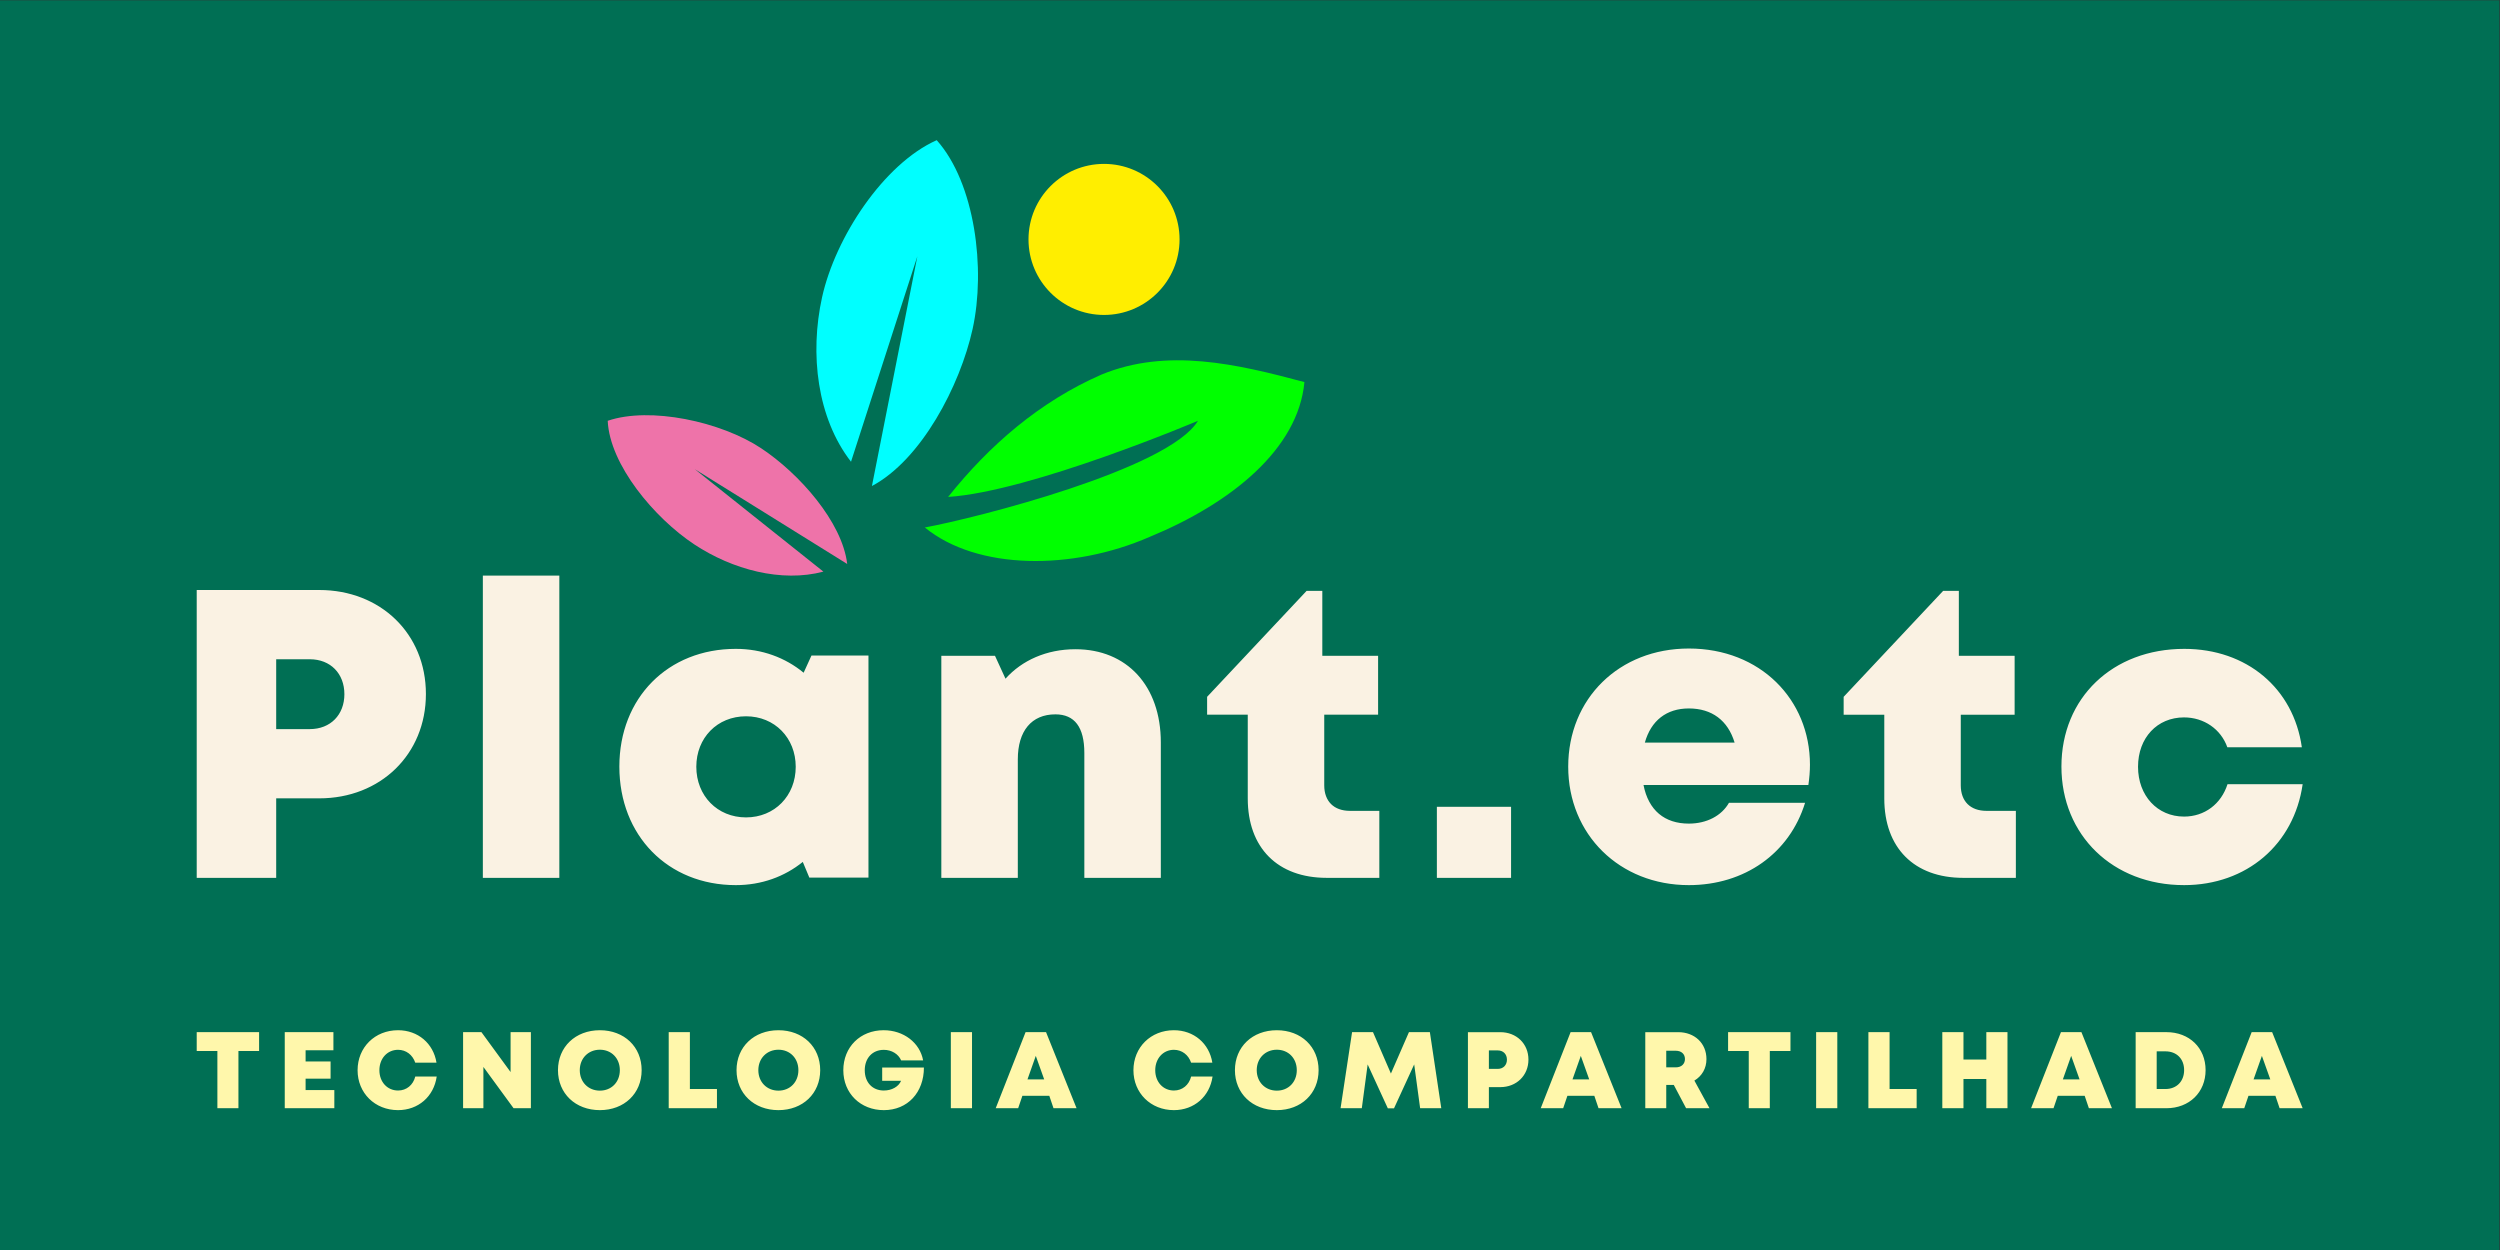 <?xml version="1.0" encoding="UTF-8" standalone="no"?>
<svg
   xmlns:dc="http://purl.org/dc/elements/1.1/"
   xmlns:cc="http://creativecommons.org/ns#"
   xmlns:rdf="http://www.w3.org/1999/02/22-rdf-syntax-ns#"
   xmlns:svg="http://www.w3.org/2000/svg"
   xmlns="http://www.w3.org/2000/svg"
   viewBox="0 0 1600 800"
   height="800"
   width="1600"
   xml:space="preserve"
   id="svg2"
   version="1.1"><rect x="0" y="0" width="1600" height="800" fill="#333333" stroke="none"/><defs
     id="defs6" /><g
     transform="matrix(1.333,0,0,-1.333,0,800)"
     id="g10"><g
       transform="scale(0.1)"
       id="g12"><path
         id="path14"
         style="fill:#006f54;fill-opacity:1;fill-rule:nonzero;stroke:none"
         d="M 0,6000 V 0 H 12000 V 6000 H 0" /><path
         id="path16"
         style="fill:#faf2e3;fill-opacity:1;fill-rule:nonzero;stroke:none"
         d="M 1532.86,3168.76 H 944.469 V 1786.77 h 381.591 v 381.69 h 206.8 c 293.75,0 512.01,211.18 512.01,500.99 0,289.8 -218.26,499.31 -512.01,499.31 z m -45.65,-667.86 h -161.15 v 335.39 h 161.15 c 100.22,0 166.28,-69.45 166.28,-167.69 0,-98.22 -66.06,-167.7 -166.28,-167.7 z m 831.03,-714.13 h 367.21 v 1451.09 h -367.21 z m 1577.74,1067.25 -37.57,-82.45 c -88.03,72.64 -200.19,114.57 -325.75,114.57 -325.99,0 -559.02,-235 -559.02,-565.17 0,-331.32 233.03,-569.14 559.02,-569.14 123.82,0 234.38,40.75 321.68,111.46 l 31.45,-75.39 h 283.88 V 2854 Z m -314.22,-777.05 c -137.55,0 -238.65,103.92 -238.65,243.15 0,138.38 100.27,242.3 238.65,242.3 137.54,0 238.65,-103.92 238.65,-242.3 0,-139.23 -101.11,-243.15 -238.65,-243.15 z m 1581.41,807.43 c -137.86,0 -256.22,-53.01 -335.6,-141.45 l -50.44,109.93 H 4519.51 V 1786.77 h 367.21 v 569.3 c 0,135.69 65.88,215.67 180.39,215.67 92.41,0 139.02,-61.56 139.02,-185.64 v -599.33 h 367.22 v 650.07 c 0,271.62 -162.6,447.56 -410.18,447.56 z m 1318.32,-776 c -77.47,0 -123.55,46.06 -123.55,122.4 v 339.28 h 258.57 v 282.8 h -267.83 v 311.69 h -75.43 l -477.66,-508.65 v -85.84 h 195.14 v -402.27 c 0,-236.92 143.29,-381.04 379.06,-381.04 h 252.64 v 321.63 z m 417.2,-321.63 h 356.22 v 341.14 h -356.22 z m 1791.26,543.16 c 0,312.71 -237.93,557.87 -581.58,557.87 -334.61,0 -579.07,-240.33 -579.07,-567.17 0,-325.69 246.43,-568.82 579.07,-568.82 267.48,0 483.15,152.02 558.17,395.32 h -365.42 c -35.3,-62.4 -106.96,-99.97 -192.75,-99.97 -115.94,0 -193.61,63.23 -217.64,185.52 h 791.62 c 4.78,32.97 7.58,65.09 7.58,97.21 z m -581.59,270.14 c 110.81,0 187.61,-57.49 219.83,-164.04 h -430.98 c 29.71,105.9 104.12,164.04 211.15,164.04 z M 9537.62,2108.4 c -77.47,0 -123.55,46.06 -123.55,122.4 v 339.28 h 258.56 v 282.8 h -267.82 v 311.69 h -75.44 l -477.65,-508.65 v -85.84 h 195.13 v -402.27 c 0,-236.92 143.3,-381.04 379.06,-381.04 h 252.65 V 2108.4 Z M 10486,1751.83 c 300.2,0 528,195.09 569.5,484.6 h -360.8 c -30.3,-95.18 -110.2,-155.53 -208.7,-155.53 -127.9,0 -220.9,100.33 -220.9,239.24 0,138.91 91.9,236.97 220.9,236.97 95.7,0 177,-56.42 207.9,-143.41 h 357.7 c -40.1,283.58 -264.8,472.46 -564.5,472.46 -344.1,0 -589.78,-235 -589.78,-564.88 0,-329.88 246.78,-569.41 588.68,-569.41 v -0.04" /><path
         id="path18"
         style="fill:#fff7ab;fill-opacity:1;fill-rule:nonzero;stroke:none"
         d="M 1243.97,1045.98 H 944.469 v -90.621 h 99.221 V 680.762 h 101.07 v 274.597 h 99.21 z m 223.3,-278.082 v 54.782 h 119.96 v 82.379 h -119.96 v 53.929 h 133.53 v 86.982 H 1367.15 V 680.832 h 238.06 v 87.066 z m 443.71,-96.378 c 97.29,0 171.87,65.152 185.76,161.171 h -102.92 c -10.23,-40.589 -42.09,-67 -82.62,-67 -51.72,0 -89.65,40.981 -89.65,97.321 0,56.558 37.93,98.136 89.65,98.136 38.44,0 70,-24.316 82.54,-61.769 h 101.95 c -14.85,92.613 -88.99,155.791 -184.71,155.791 -111.16,0 -194.13,-82.299 -194.13,-192.158 0,-109.25 82.97,-191.5 194.13,-191.5 z m 540.43,374.42 V 854.352 l -139.95,191.588 h -88.07 V 680.762 h 97.51 V 878.93 l 144.8,-198.168 h 83.22 v 365.178 z m 428.7,-374.42 c 117.14,0 200.57,79.871 200.57,191.82 0,111.961 -83.43,191.83 -200.57,191.83 -117.43,0 -201.17,-80.17 -201.17,-191.83 0,-111.649 83.74,-191.828 201.17,-191.828 z m 0,93.562 c -55.61,0 -96.47,41.379 -96.47,98.258 0,56.879 40.86,98.25 96.47,98.25 55.61,0 95.87,-41.078 95.87,-98.258 0,-57.172 -40.26,-98.25 -95.87,-98.25 z m 432.17,7.809 V 1045.94 H 3210.6 V 680.699 h 231.67 v 92.192 z M 3737.4,671.52 c 117.13,0 200.57,79.871 200.57,191.82 0,111.961 -83.44,191.83 -200.57,191.83 -117.44,0 -201.17,-80.17 -201.17,-191.83 0,-111.649 83.73,-191.828 201.17,-191.828 z m 0,93.562 c -55.61,0 -96.47,41.379 -96.47,98.258 0,56.879 40.86,98.25 96.47,98.25 55.61,0 95.86,-41.078 95.86,-98.258 0,-57.172 -40.25,-98.25 -95.86,-98.25 z m 498.14,110.84 V 812.48 h 90.71 c -11.49,-28.167 -44.42,-46.75 -82.82,-46.75 -55.31,0 -91.58,39.559 -91.58,97.321 0,58.359 36.87,97.918 91.58,97.918 37.25,0 69.94,-19.778 83.15,-50.547 h 105.45 c -15.45,84.879 -93.76,144.788 -189.5,144.788 -112.51,0 -193.62,-81.03 -193.62,-192.147 0,-111.133 82.62,-191.563 194.52,-191.563 114.38,0 192.4,84.91 192.4,204.43 z m 329.61,-195.16 h 101.68 v 365.178 h -101.68 z m 492.92,0 h 110.71 l -146.5,365.178 H 4924 L 4780.64,680.762 h 107.75 l 20.21,59.476 h 129.36 z m -44.64,138.199 h -80.34 l 39.99,113.078 z M 5635.98,671.52 c 97.29,0 171.87,65.152 185.76,161.171 h -102.92 c -10.23,-40.589 -42.09,-67 -82.62,-67 -51.72,0 -89.65,40.981 -89.65,97.321 0,56.558 37.93,98.136 89.65,98.136 38.44,0 70,-24.316 82.54,-61.769 h 101.95 c -14.85,92.613 -88.99,155.791 -184.71,155.791 -111.16,0 -194.13,-82.299 -194.13,-192.158 0,-109.25 82.97,-191.5 194.13,-191.5 z m 494.31,0 c 117.13,0 200.57,79.871 200.57,191.82 0,111.961 -83.44,191.83 -200.57,191.83 -117.44,0 -201.17,-80.17 -201.17,-191.83 0,-111.649 83.73,-191.828 201.17,-191.828 z m 0,93.562 c -55.62,0 -96.47,41.379 -96.47,98.258 0,56.879 40.85,98.25 96.47,98.25 55.61,0 95.86,-41.078 95.86,-98.258 0,-57.172 -40.25,-98.25 -95.86,-98.25 z m 789.55,-84.32 -54.73,365.178 h -100.48 l -86.58,-198.71 -86.01,198.71 h -100.49 l -55.24,-365.178 h 101.97 l 28.1,210.218 96.83,-210.75 h 29.73 l 96.87,210.872 28.5,-210.34 z m 283.34,365.078 H 7047.79 V 680.762 h 100.64 V 781.98 h 54.75 c 77.6,0 135.18,55.649 135.18,132.149 0,76.512 -57.58,131.711 -135.18,131.711 z m -12.09,-176.258 h -42.66 v 88.66 h 42.66 c 26.53,0 44.02,-18.363 44.02,-44.332 0,-25.969 -17.49,-44.328 -44.02,-44.328 z m 483.72,-188.82 h 110.72 l -146.5,365.178 h -98.28 L 7397.39,680.762 h 107.74 l 20.21,59.476 h 129.37 z m -44.64,138.199 h -80.34 l 39.99,113.078 z m 465.09,-138.199 h 112.31 l -72.52,132.66 c 36.08,21.527 57.97,58.129 57.97,103.168 0,76.5 -57.08,129.25 -135.66,129.25 H 7899.34 V 680.762 h 100.63 v 111.66 h 36.3 z m -95.29,275.918 h 45.73 c 27.99,0 44.1,-16.809 44.1,-39.782 0,-22.976 -16.11,-40.019 -44.1,-40.019 h -45.73 z m 596.44,89.3 H 8296.9 v -90.621 h 99.22 V 680.762 h 101.07 v 274.597 h 99.22 z m 123.17,-365.218 h 101.68 v 365.178 h -101.68 z m 352.66,92.129 V 1045.94 H 8970.55 V 680.699 h 231.67 v 92.192 z m 464.5,273.049 V 914.41 H 9427 v 131.53 H 9325.41 V 680.762 H 9427 v 140.386 h 109.74 V 680.762 h 101.58 v 365.178 z m 492.36,-365.178 h 110.7 l -146.5,365.178 h -98.28 L 9751.66,680.762 h 107.74 l 20.22,59.476 H 10009 Z m -44.66,138.199 h -80.33 l 39.99,113.078 z m 416.86,227.029 h -147.6 V 680.699 h 147.6 c 110,0 188.2,76.371 188.2,182.949 0,106.711 -77.9,182.342 -188.2,182.342 z m -4.7,-273.099 h -41.9 v 180.91 h 41.9 c 53.9,0 89.8,-35.981 89.8,-90.153 0,-53.878 -35.9,-90.757 -89.8,-90.757 z m 548.2,-92.129 h 110.7 L 10909,1045.94 h -98.3 l -143.3,-365.178 h 107.7 l 20.2,59.476 h 129.4 z m -44.6,138.199 h -80.4 l 40,113.078 z" /><path
         id="path20"
         style="fill:#00ffff;fill-opacity:1;fill-rule:nonzero;stroke:none"
         d="m 4497.34,5328.51 c -254.55,-113.39 -486.87,-466.5 -550.41,-754.21 -60.16,-272.47 -23.78,-579.9 138.97,-789.75 L 4404.42,4771 4186.29,3668.04 c 236.86,125.65 423.25,481.49 483.42,754 63.5,287.63 11.71,700.7 -172.37,906.47" /><path
         id="path22"
         style="fill:#ee73a9;fill-opacity:1;fill-rule:nonzero;stroke:none"
         d="m 2917.74,3981.2 c 9.69,-210.9 223.25,-466.25 415.99,-593.7 182.54,-120.7 418.63,-183.96 619.51,-130.49 l -617.37,491.89 731.75,-455.17 c -23.86,202.04 -231.1,435.2 -413.67,555.94 -192.74,127.41 -532.09,201.1 -736.21,131.53" /><path
         id="path24"
         style="fill:#00ff00;fill-opacity:1;fill-rule:nonzero;stroke:none"
         d="m 6262.78,4167.03 c -323.75,86.64 -659.39,166.11 -974.95,35.76 -295.15,-129.1 -537.34,-338.45 -735.73,-587.11 397.16,25.25 1199.63,365.52 1199.63,365.52 -139.38,-232.3 -1067.86,-467.54 -1311.4,-512.22 251.25,-205.66 708.45,-207.09 1079.1,-45.29 391.91,161.59 713.54,421.42 743.35,743.34" /><path
         id="path26"
         style="fill:#ffee00;fill-opacity:1;fill-rule:nonzero;stroke:none"
         d="m 5300.66,4489.37 c 200.27,0 362.62,162.36 362.62,362.62 0,200.27 -162.35,362.62 -362.62,362.62 -200.27,0 -362.62,-162.35 -362.62,-362.62 0,-200.26 162.35,-362.62 362.62,-362.62" /></g></g></svg>